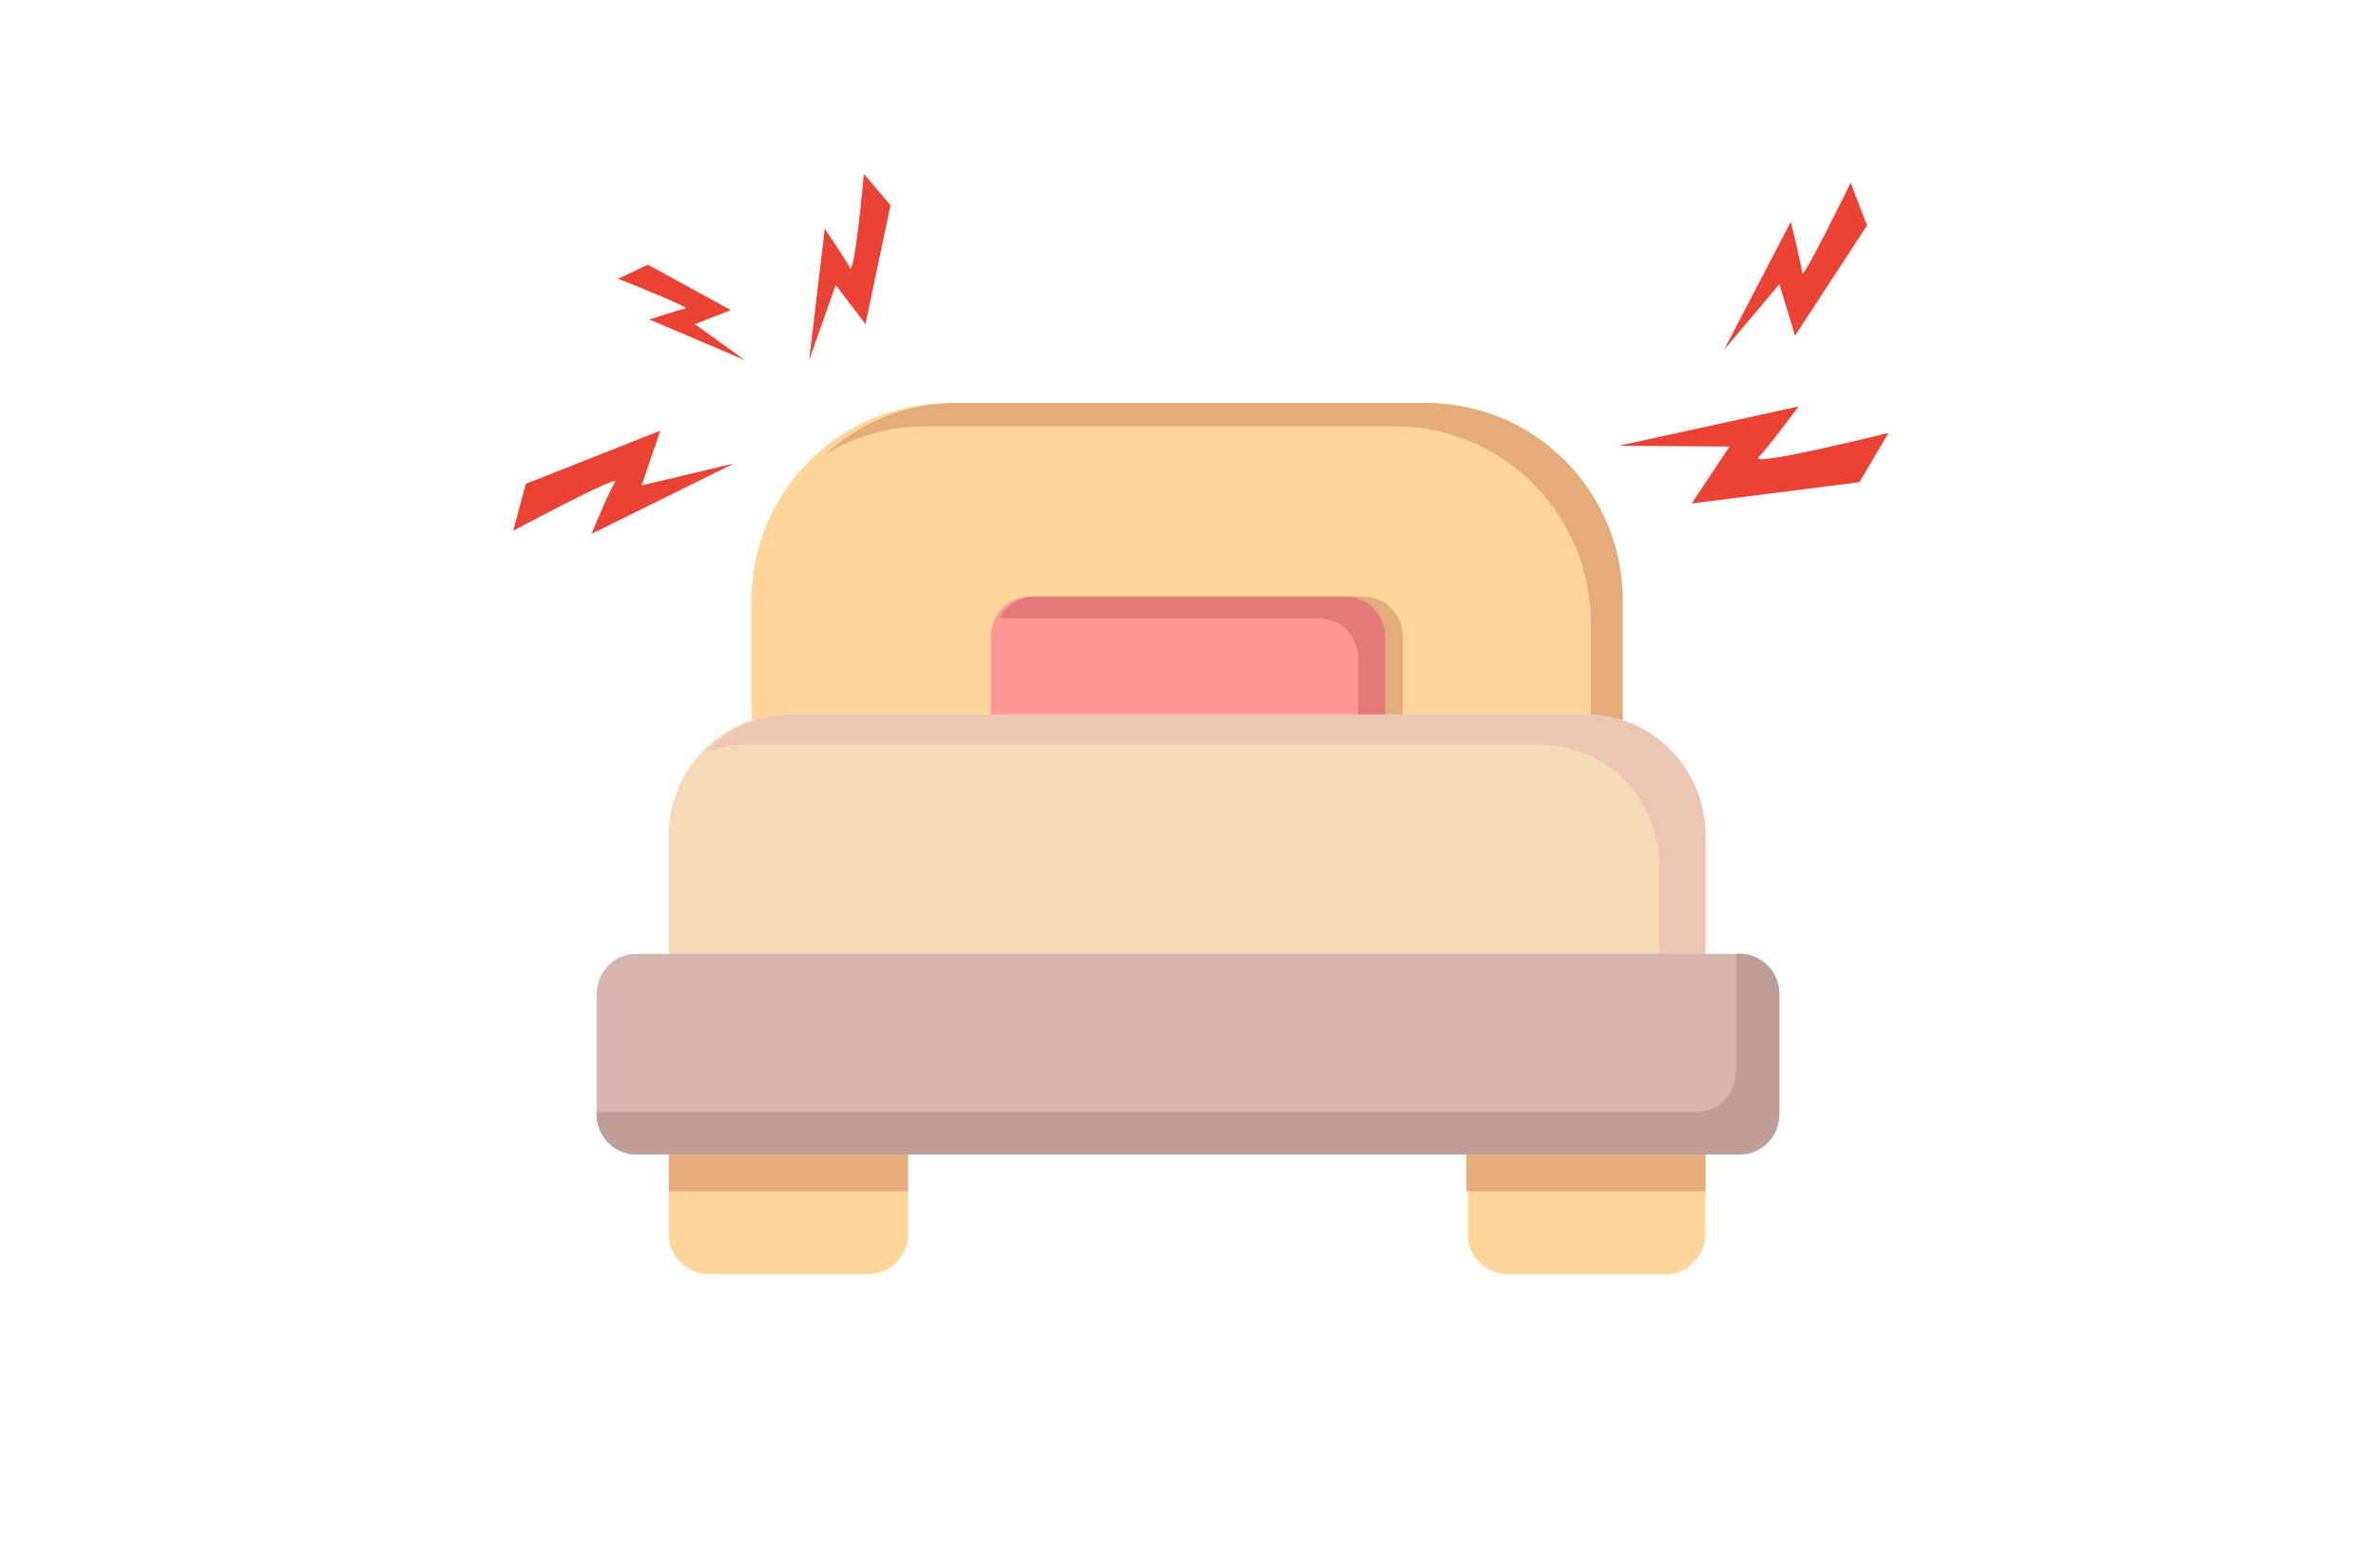 <svg width="1350" height="891" viewBox="0 0 1350 891" fill="none" xmlns="http://www.w3.org/2000/svg">
<path d="M493.333 610H402.667C390.148 610 380 620.208 380 632.8V701.2C380 713.792 390.148 724 402.667 724H493.333C505.852 724 516 713.792 516 701.2V632.8C516 620.208 505.852 610 493.333 610Z" fill="#FFD599"/>
<path d="M946.5 610H856.5C844.074 610 834 620.208 834 632.8V701.2C834 713.792 844.074 724 856.5 724H946.5C958.926 724 969 713.792 969 701.2V632.8C969 620.208 958.926 610 946.5 610Z" fill="#FFD599"/>
<path d="M809.5 229H539.5C509.663 229 481.048 240.8 459.95 261.804C438.853 282.808 427 311.296 427 341V430.6C427 436.541 429.371 442.238 433.59 446.439C437.81 450.64 443.533 453 449.5 453H899.5C905.467 453 911.19 450.64 915.41 446.439C919.629 442.238 922 436.541 922 430.6V341C922 311.296 910.147 282.808 889.05 261.804C867.952 240.8 839.337 229 809.5 229Z" fill="#FFD599"/>
<path d="M810.588 229H543.2C515.714 229.033 489.238 239.444 469 258.178C485.936 247.835 505.346 242.326 525.151 242.242H792.54C822.088 242.242 850.426 254.066 871.32 275.112C892.213 296.158 903.951 324.703 903.951 354.467V444.247C903.946 447.255 903.339 450.232 902.169 453C907.568 452.399 912.563 449.831 916.215 445.781C919.867 441.73 921.924 436.475 922 431.004V341.224C922 311.461 910.262 282.916 889.368 261.87C868.475 240.824 840.137 229 810.588 229Z" fill="#E4AB7B"/>
<path d="M774.6 339H595.4C583.029 339 573 349.208 573 361.8V430.2C573 442.792 583.029 453 595.4 453H774.6C786.971 453 797 442.792 797 430.2V361.8C797 349.208 786.971 339 774.6 339Z" fill="#E4AB7B"/>
<path d="M764.6 339H585.4C573.029 339 563 349.208 563 361.8V430.2C563 442.792 573.029 453 585.4 453H764.6C776.971 453 787 442.792 787 430.2V361.8C787 349.208 776.971 339 764.6 339Z" fill="#FF9797"/>
<path d="M764.809 339H587.304C583.305 339.074 579.4 340.257 576.002 342.425C572.604 344.592 569.839 347.663 568 351.312C569.329 351.206 570.665 351.206 571.994 351.312H749.499C755.384 351.312 761.027 353.714 765.188 357.99C769.35 362.266 771.687 368.065 771.687 374.112V442.512C771.652 446.21 770.657 449.831 768.803 453C773.972 452.029 778.637 449.204 781.969 445.029C785.301 440.854 787.083 435.599 786.997 430.2V361.8C786.997 355.753 784.659 349.954 780.498 345.678C776.337 341.402 770.694 339 764.809 339Z" fill="#E47979"/>
<path d="M901.038 406H447.962C429.937 406 412.651 413.23 399.905 426.1C387.16 438.969 380 456.425 380 474.625V566.125C380 572.192 382.387 578.01 386.635 582.3C390.884 586.59 396.646 589 402.654 589H946.346C952.354 589 958.116 586.59 962.365 582.3C966.613 578.01 969 572.192 969 566.125V474.625C969 456.425 961.84 438.969 949.095 426.1C936.349 413.23 919.063 406 901.038 406Z" fill="#F4DAB7"/>
<path d="M901.273 406H449.763C440.64 406.035 431.618 407.938 423.239 411.594C414.859 415.249 407.295 420.583 401 427.274C408.225 424.556 415.869 423.162 423.576 423.156H875.086C893.048 423.156 910.275 430.386 922.976 443.256C935.677 456.126 942.812 473.581 942.812 491.781V583.281C943.049 585.18 943.049 587.101 942.812 589H946.425C952.412 589 958.154 586.59 962.388 582.3C966.622 578.01 969 572.192 969 566.125V474.625C969 456.425 961.865 438.969 949.163 426.1C936.462 413.23 919.236 406 901.273 406Z" fill="#ECC5B4"/>
<path d="M515.923 632.333V677H380V632.333C380 626.41 382.387 620.73 386.635 616.541C390.884 612.353 396.646 610 402.654 610H493.269C499.277 610 505.039 612.353 509.288 616.541C513.536 620.73 515.923 626.41 515.923 632.333ZM969 632.333V677H833.077V632.333C833.077 626.41 835.464 620.73 839.712 616.541C843.96 612.353 849.723 610 855.731 610H946.346C952.354 610 958.116 612.353 962.365 616.541C966.613 620.73 969 626.41 969 632.333Z" fill="#E4AB7B"/>
<path d="M988.6 542H361.4C349.029 542 339 552.208 339 564.8V633.2C339 645.792 349.029 656 361.4 656H988.6C1000.97 656 1011 645.792 1011 633.2V564.8C1011 552.208 1000.97 542 988.6 542Z" fill="#D6B5B0"/>
<path d="M988.6 542H986.36V609.032C986.36 615.079 984 620.878 979.799 625.154C975.598 629.43 969.901 631.832 963.96 631.832H339V633.2C339 639.247 341.36 645.046 345.561 649.322C349.762 653.598 355.459 656 361.4 656H988.6C994.541 656 1000.24 653.598 1004.44 649.322C1008.64 645.046 1011 639.247 1011 633.2V564.8C1011 558.753 1008.64 552.954 1004.44 548.678C1000.24 544.402 994.541 542 988.6 542Z" fill="#BF9E99"/>
<path d="M417.027 263.369L364.549 275.822L375.222 244.69L298.728 274.932L291.612 301.616C291.612 301.616 352.986 268.706 349.428 274.043C345.87 279.379 336.086 303.395 336.086 303.395L417.027 263.369ZM423.254 204.664L394.791 184.206L415.248 176.201L368.107 150.406L351.207 158.412C351.207 158.412 393.901 175.312 389.454 175.312C385.006 176.201 368.996 181.538 368.996 181.538L423.254 204.664ZM459.722 204.664L474.843 161.97L491.743 184.206L505.974 116.607L490.853 98.817C490.853 98.817 485.516 157.522 482.848 152.185C480.18 146.849 468.616 129.949 468.616 129.949L459.722 204.664Z" fill="#EA4335"/>
<path d="M919.628 253.328L982.676 253.738L961.14 286.108L1056.54 273.987L1073.03 245.986C1073.03 245.986 993.394 265.747 999.195 259.803C1005 253.859 1021.95 230.942 1021.95 230.942L919.628 253.328Z" fill="#EA4335"/>
<path d="M979.559 198.805L1011.02 161.507L1019.92 190.762L1060.8 128.117L1051.51 103.799C1051.51 103.799 1023.46 161.231 1023.94 155.059C1023.18 148.791 1017.5 125.996 1017.5 125.996L979.559 198.805Z" fill="#EA4335"/>
</svg>
